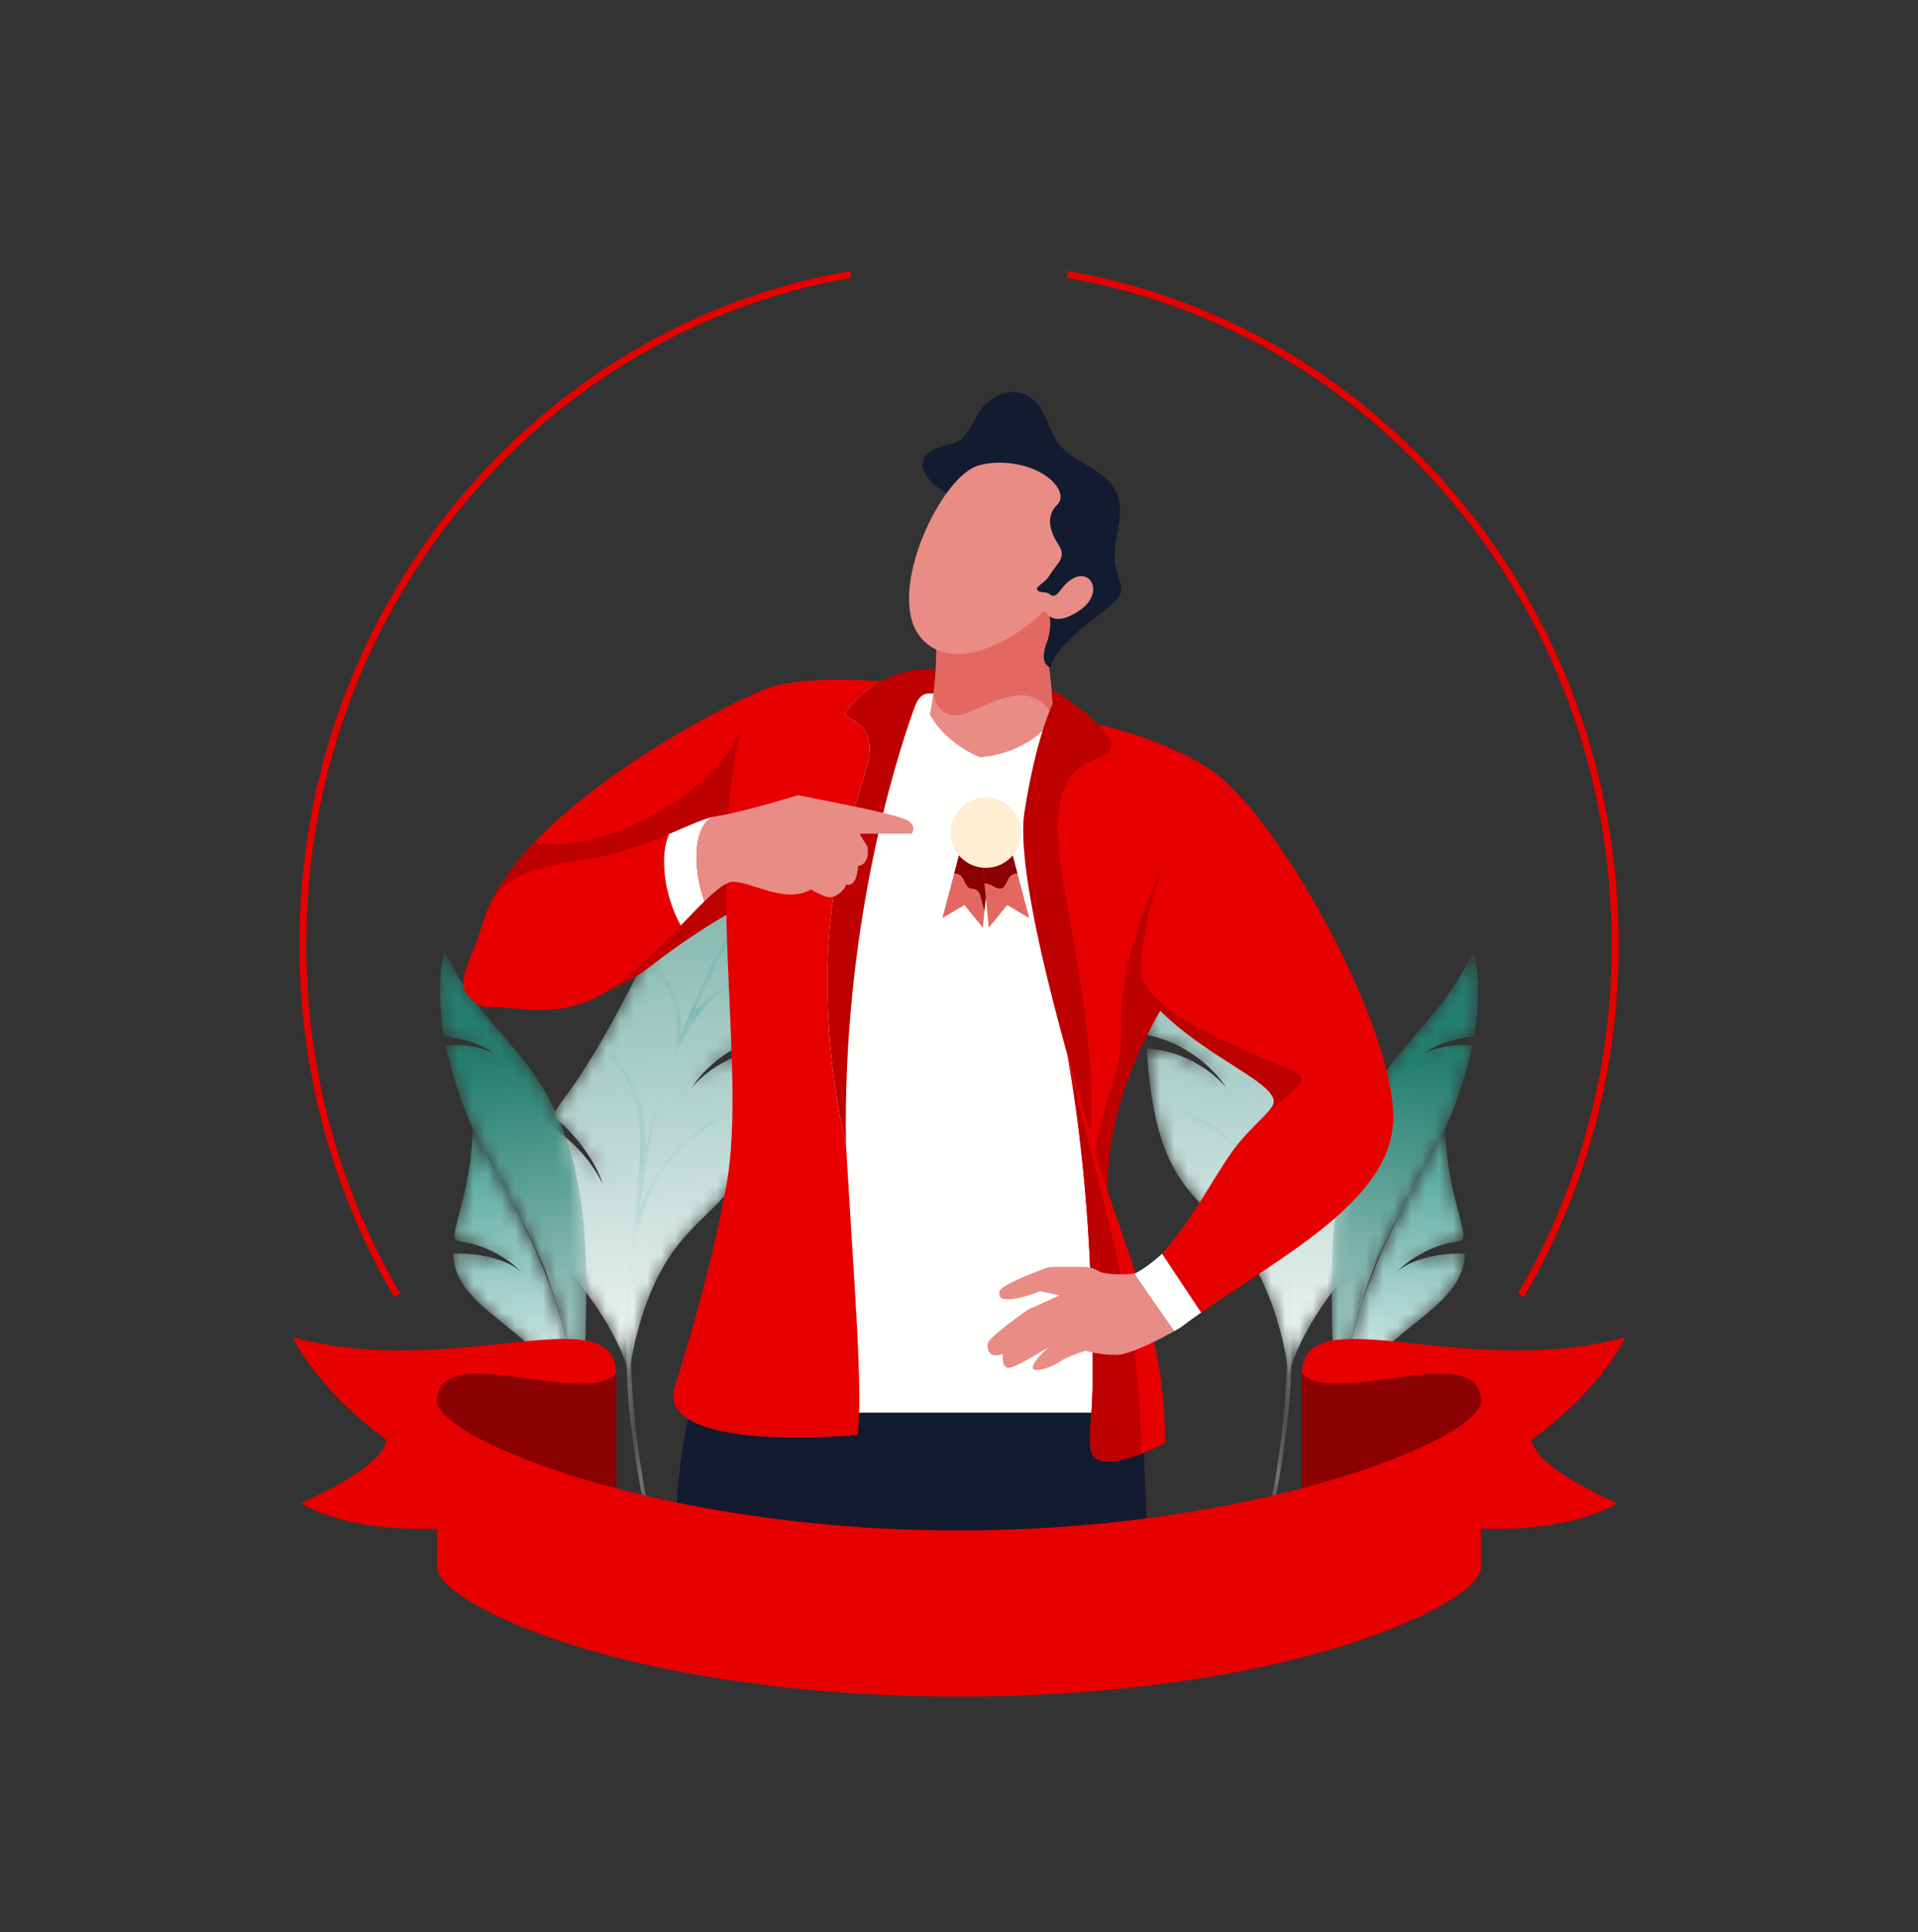 <svg xmlns="http://www.w3.org/2000/svg" xmlns:xlink="http://www.w3.org/1999/xlink" width="138" height="139" viewBox="0 0 138 139">
    <rect x="0" y="0" width="138" height="139" fill="#333333" stroke="none"/>
    <defs>
        <path id="prefix__a" d="M0 0L137.983 0 137.983 138 0 138z"/>
        <path id="prefix__b" d="M11.666 25.46c1.34-2.017 3.652-3.437 5.792-3.811.541-8.888 3.697-10.272 5.49-12.677 2.875-3.984 1.126-6.437 2.907-8.776-4.218 4-6.796.19-12.274 7.015-2.22 2.751-.533 1.146-.85 5.488-.19-.954-.581-1.883-1.063-2.751-1.138 1.93-3.257 6.094-4.042 7.61C.853 30.982.513 25.218 3.902 29.8c.598.817 1.09 1.683 1.375 2.574-.992-1.978-2.449-3.343-3.934-4.265-2.455 4.493-1.558 6.239 3.023 12.455 4.986 6.938 1.646 8.974 3.445 2.349 2.97-10.936 8.774-6.334 9.589-20.264-2.288.076-4.488 1.35-5.734 2.81"/>
        <path id="prefix__e" d="M11.805 7.552c5.43-7.87 6.47-6.763 5.786-7.437-2.404 2.438-4.562 5.106-6.468 7.957.346-1.387.117-2.777-.474-3.86-.692.376.474.31.359 2.792-.11 2.726-2.28 3.417-5.657 12.249.135-1.826-.374-3.588-1.627-4.877-.577.56.872.377 1.318 3.388.26 2.088-.39 3.21-.325 3.234-4.33 12.52.67 4.547-4.26-.392l-.195.195c5.878 5.89-2.723 15.45 3.736 37.135.831-.248-1.823-4.091-2.209-15.337-.2-5.97-.102-10.12 2.329-13.62 2.829-4.077 5.615-3.715 5.336-4.485-3.123 1.134-5.754 3.701-7.057 7.173 1.014-6.905 2.308-15.72 9.162-16.93-.127-.655-3.583.77-5.192 2.736 6.46-15.25 10.445-10.68 10.58-12.116-1.793-.17-3.794.962-5.142 2.195"/>
        <path id="prefix__h" d="M7.072 37.384C6.064 37.294 9.992 21.125.076.2.658-.076 8.9 16.75 7.072 37.384"/>
        <path id="prefix__k" d="M4.942 10.565c-.209-.23-.754-.71-1.26-1.02-3.93-2.46-4.14.686-2.818-4.748.29-1.193.603-3.311.568-4.615 2.105 4.731 6.964 10.34 7.887 22.594C8.297 14.8.162 14.073.033 9.24c1.645-.067 3.82.325 4.909 1.326"/>
        <path id="prefix__n" d="M4.045 7.54C3.07 6.726 1.708 6.48.46 6.286.165 4.577.023 1.735.54.151c1.534 3.388 3.43 5.09 5.7 7.892 6.386 8.15 3.972 18.436 4.3 28.725C9.033 18.411 3.325 18.89.595 6.992c1.201-.179 2.63.097 3.45.547"/>
        <path id="prefix__q" d="M14.278 25.46c-1.34-2.017-3.652-3.437-5.792-3.811-.541-8.888-3.697-10.272-5.49-12.677C.12 4.988 1.87 2.535.089.196c4.218 4 6.796.19 12.274 7.015 2.22 2.751.533 1.146.85 5.488.19-.954.581-1.883 1.063-2.751 1.138 1.93 3.257 6.094 4.042 7.61 6.773 13.425 7.113 7.661 3.724 12.243-.598.817-1.09 1.683-1.375 2.574.992-1.978 2.449-3.343 3.934-4.265 2.455 4.493 1.558 6.239-3.023 12.455-4.986 6.938-1.646 8.974-3.445 2.349-2.97-10.936-8.774-6.334-9.589-20.264 2.288.076 4.488 1.35 5.734 2.81"/>
        <path id="prefix__t" d="M6.135 7.552C.705-.318-.335.789.35.115 2.753 2.553 4.91 5.22 6.817 8.072c-.346-1.387-.117-2.777.474-3.86.692.376-.474.31-.359 2.792.11 2.726 2.28 3.417 5.657 12.249-.135-1.826.374-3.588 1.627-4.877.577.56-.872.377-1.318 3.388-.26 2.088.39 3.21.325 3.234 4.33 12.52-.67 4.547 4.26-.392l.195.195c-5.878 5.89 2.723 15.45-3.736 37.135-.831-.248 1.823-4.091 2.209-15.337.2-5.97.102-10.12-2.329-13.62-2.829-4.077-5.615-3.715-5.336-4.485 3.123 1.134 5.754 3.701 7.057 7.173-1.014-6.905-2.308-15.72-9.162-16.93.127-.655 3.583.77 5.192 2.736C5.113 2.223 1.128 6.793.993 5.357c1.793-.17 3.794.962 5.142 2.195"/>
        <path id="prefix__w" d="M.38 37.384C1.388 37.294-2.54 21.125 7.376.2 6.794-.076-1.448 16.75.38 37.384"/>
        <path id="prefix__z" d="M4.442 10.565c.209-.23.754-.71 1.26-1.02 3.93-2.46 4.14.686 2.818-4.748-.29-1.193-.603-3.311-.568-4.615C5.847 4.913.988 10.522.065 22.776 1.087 14.8 9.222 14.073 9.35 9.24c-1.645-.067-3.82.325-4.909 1.326"/>
        <path id="prefix__C" d="M6.719 7.54c.975-.813 2.337-1.06 3.587-1.253.293-1.71.435-4.552-.082-6.136-1.534 3.388-3.43 5.09-5.7 7.892-6.386 8.15-3.972 18.436-4.3 28.725C1.731 18.411 7.44 18.89 10.17 6.992c-1.201-.179-2.63.097-3.45.547"/>
        <linearGradient id="prefix__c" x1="52.826%" x2="46.99%" y1="98.515%" y2="-33.735%">
            <stop offset="0%" stop-color="#FFFFFE"/>
            <stop offset="100%" stop-color="#247F70"/>
        </linearGradient>
        <linearGradient id="prefix__f" x1="51.522%" x2="49.686%" y1="87.625%" y2="11.709%">
            <stop offset="0%" stop-color="#FFFFFE"/>
            <stop offset="100%" stop-color="#37988C"/>
        </linearGradient>
        <linearGradient id="prefix__i" x1="50.527%" x2="48.687%" y1="71.872%" y2="-46.17%">
            <stop offset="0%" stop-color="#FFFFFE"/>
            <stop offset="100%" stop-color="#37988C"/>
        </linearGradient>
        <linearGradient id="prefix__l" x1="50.971%" x2="47.491%" y1="99.773%" y2="-6.241%">
            <stop offset="0%" stop-color="#FFFFFE"/>
            <stop offset="100%" stop-color="#37988C"/>
        </linearGradient>
        <linearGradient id="prefix__o" x1="53.305%" x2="49.49%" y1="117.44%" y2="21.363%">
            <stop offset="0%" stop-color="#FFFFFE"/>
            <stop offset="100%" stop-color="#247F70"/>
        </linearGradient>
        <linearGradient id="prefix__r" x1="47.174%" x2="53.01%" y1="98.515%" y2="-33.735%">
            <stop offset="0%" stop-color="#FFFFFE"/>
            <stop offset="100%" stop-color="#247F70"/>
        </linearGradient>
        <linearGradient id="prefix__u" x1="48.478%" x2="50.314%" y1="87.625%" y2="11.709%">
            <stop offset="0%" stop-color="#FFFFFE"/>
            <stop offset="100%" stop-color="#37988C"/>
        </linearGradient>
        <linearGradient id="prefix__x" x1="49.473%" x2="51.313%" y1="71.872%" y2="-46.17%">
            <stop offset="0%" stop-color="#FFFFFE"/>
            <stop offset="100%" stop-color="#37988C"/>
        </linearGradient>
        <linearGradient id="prefix__A" x1="49.029%" x2="52.509%" y1="99.773%" y2="-6.241%">
            <stop offset="0%" stop-color="#FFFFFE"/>
            <stop offset="100%" stop-color="#37988C"/>
        </linearGradient>
        <linearGradient id="prefix__D" x1="46.695%" x2="50.51%" y1="117.44%" y2="21.363%">
            <stop offset="0%" stop-color="#FFFFFE"/>
            <stop offset="100%" stop-color="#247F70"/>
        </linearGradient>
    </defs>
    <g fill="none" fill-rule="evenodd" transform="translate(0 .083)">
        <g transform="translate(38.088 52.716)">
            <mask id="prefix__d" fill="#fff">
                <use xlink:href="#prefix__b"/>
            </mask>
            <path fill="url(#prefix__c)" d="M11.666 25.46c1.34-2.017 3.652-3.437 5.792-3.811.541-8.888 3.697-10.272 5.49-12.677 2.875-3.984 1.126-6.437 2.907-8.776-4.218 4-6.796.19-12.274 7.015-2.22 2.751-.533 1.146-.85 5.488-.19-.954-.581-1.883-1.063-2.751-1.138 1.93-3.257 6.094-4.042 7.61C.853 30.982.513 25.218 3.902 29.8c.598.817 1.09 1.683 1.375 2.574-.992-1.978-2.449-3.343-3.934-4.265-2.455 4.493-1.558 6.239 3.023 12.455 4.986 6.938 1.646 8.974 3.445 2.349 2.97-10.936 8.774-6.334 9.589-20.264-2.288.076-4.488 1.35-5.734 2.81" mask="url(#prefix__d)"/>
        </g>
        <g transform="translate(43.608 55.2)">
            <mask id="prefix__g" fill="#fff">
                <use xlink:href="#prefix__e"/>
            </mask>
            <path fill="url(#prefix__f)" d="M11.805 7.552c5.43-7.87 6.47-6.763 5.786-7.437-2.404 2.438-4.562 5.106-6.468 7.957.346-1.387.117-2.777-.474-3.86-.692.376.474.31.359 2.792-.11 2.726-2.28 3.417-5.657 12.249.135-1.826-.374-3.588-1.627-4.877-.577.56.872.377 1.318 3.388.26 2.088-.39 3.21-.325 3.234-4.33 12.52.67 4.547-4.26-.392l-.195.195c5.878 5.89-2.723 15.45 3.736 37.135.831-.248-1.823-4.091-2.209-15.337-.2-5.97-.102-10.12 2.329-13.62 2.829-4.077 5.615-3.715 5.336-4.485-3.123 1.134-5.754 3.701-7.057 7.173 1.014-6.905 2.308-15.72 9.162-16.93-.127-.655-3.583.77-5.192 2.736 6.46-15.25 10.445-10.68 10.58-12.116-1.793-.17-3.794.962-5.142 2.195" mask="url(#prefix__g)"/>
        </g>
        <g transform="translate(35.052 80.316)">
            <mask id="prefix__j" fill="#fff">
                <use xlink:href="#prefix__h"/>
            </mask>
            <path fill="url(#prefix__i)" d="M7.072 37.384C6.064 37.294 9.992 21.125.076.2.658-.076 8.9 16.75 7.072 37.384" mask="url(#prefix__j)"/>
        </g>
        <g transform="translate(32.568 80.868)">
            <mask id="prefix__m" fill="#fff">
                <use xlink:href="#prefix__k"/>
            </mask>
            <path fill="url(#prefix__l)" d="M4.942 10.565c-.209-.23-.754-.71-1.26-1.02-3.93-2.46-4.14.686-2.818-4.748.29-1.193.603-3.311.568-4.615 2.105 4.731 6.964 10.34 7.887 22.594C8.297 14.8.162 14.073.033 9.24c1.645-.067 3.82.325 4.909 1.326" mask="url(#prefix__m)"/>
        </g>
        <g transform="translate(31.464 68.172)">
            <mask id="prefix__p" fill="#fff">
                <use xlink:href="#prefix__n"/>
            </mask>
            <path fill="url(#prefix__o)" d="M4.045 7.54C3.07 6.726 1.708 6.48.46 6.286.165 4.577.023 1.735.54.151c1.534 3.388 3.43 5.09 5.7 7.892 6.386 8.15 3.972 18.436 4.3 28.725C9.033 18.411 3.325 18.89.595 6.992c1.201-.179 2.63.097 3.45.547" mask="url(#prefix__p)"/>
        </g>
        <g transform="translate(73.968 52.716)">
            <mask id="prefix__s" fill="#fff">
                <use xlink:href="#prefix__q"/>
            </mask>
            <path fill="url(#prefix__r)" d="M14.278 25.46c-1.34-2.017-3.652-3.437-5.792-3.811-.541-8.888-3.697-10.272-5.49-12.677C.12 4.988 1.87 2.535.089.196c4.218 4 6.796.19 12.274 7.015 2.22 2.751.533 1.146.85 5.488.19-.954.581-1.883 1.063-2.751 1.138 1.93 3.257 6.094 4.042 7.61 6.773 13.425 7.113 7.661 3.724 12.243-.598.817-1.09 1.683-1.375 2.574.992-1.978 2.449-3.343 3.934-4.265 2.455 4.493 1.558 6.239-3.023 12.455-4.986 6.938-1.646 8.974-3.445 2.349-2.97-10.936-8.774-6.334-9.589-20.264 2.288.076 4.488 1.35 5.734 2.81" mask="url(#prefix__s)"/>
        </g>
        <g transform="translate(76.452 55.2)">
            <mask id="prefix__v" fill="#fff">
                <use xlink:href="#prefix__t"/>
            </mask>
            <path fill="url(#prefix__u)" d="M6.135 7.552C.705-.318-.335.789.35.115 2.753 2.553 4.91 5.22 6.817 8.072c-.346-1.387-.117-2.777.474-3.86.692.376-.474.31-.359 2.792.11 2.726 2.28 3.417 5.657 12.249-.135-1.826.374-3.588 1.627-4.877.577.56-.872.377-1.318 3.388-.26 2.088.39 3.21.325 3.234 4.33 12.52-.67 4.547 4.26-.392l.195.195c-5.878 5.89 2.723 15.45-3.736 37.135-.831-.248 1.823-4.091 2.209-15.337.2-5.97.102-10.12-2.329-13.62-2.829-4.077-5.615-3.715-5.336-4.485 3.123 1.134 5.754 3.701 7.057 7.173-1.014-6.905-2.308-15.72-9.162-16.93.127-.655 3.583.77 5.192 2.736C5.113 2.223 1.128 6.793.993 5.357c1.793-.17 3.794.962 5.142 2.195" mask="url(#prefix__v)"/>
        </g>
        <g transform="translate(95.496 80.316)">
            <mask id="prefix__y" fill="#fff">
                <use xlink:href="#prefix__w"/>
            </mask>
            <path fill="url(#prefix__x)" d="M.38 37.384C1.388 37.294-2.54 21.125 7.376.2 6.794-.076-1.448 16.75.38 37.384" mask="url(#prefix__y)"/>
        </g>
        <g transform="translate(96.048 80.868)">
            <mask id="prefix__B" fill="#fff">
                <use xlink:href="#prefix__z"/>
            </mask>
            <path fill="url(#prefix__A)" d="M4.442 10.565c.209-.23.754-.71 1.26-1.02 3.93-2.46 4.14.686 2.818-4.748-.29-1.193-.603-3.311-.568-4.615C5.847 4.913.988 10.522.065 22.776 1.087 14.8 9.222 14.073 9.35 9.24c-1.645-.067-3.82.325-4.909 1.326" mask="url(#prefix__B)"/>
        </g>
        <g transform="translate(95.772 68.172)">
            <mask id="prefix__E" fill="#fff">
                <use xlink:href="#prefix__C"/>
            </mask>
            <path fill="url(#prefix__D)" d="M6.719 7.54c.975-.813 2.337-1.06 3.587-1.253.293-1.71.435-4.552-.082-6.136-1.534 3.388-3.43 5.09-5.7 7.892-6.386 8.15-3.972 18.436-4.3 28.725C1.731 18.411 7.44 18.89 10.17 6.992c-1.201-.179-2.63.097-3.45.547" mask="url(#prefix__E)"/>
        </g>
        <path fill="#121B30" d="M50.112 99.624c-1.63 5.148-1.602 12.393-1.602 12.393h34.116l-.461-10.802-32.053-1.59"/>
        <path fill="#FFFFFE" d="M53.852 50.45s-2.657 7.459.782 18.919c3.658 12.185-2.559 16.505-3.395 32.18h29.105c.99-8.883-4.444-18.183 1.617-26.753 6.697-9.47 7.42-15.256 7.42-15.256s1.254-4.075-10.032-7.21-22.78-4.284-25.497-1.88"/>
        <path fill="#E36861" d="M71.366 59.978L70.716 66.657 69.388 65.03 67.806 65.962 69.388 59.978 71.366 59.978"/>
        <path fill="#8B0000" d="M71.366 59.978h-1.978l-.731 2.767c.166.025.324.058.433.137.285.208.366.838.708.949.039.012.078.017.119.016.286-.007.539.188.612.465l.303 1.151.534-5.485"/>
        <path fill="#E36861" d="M70.492 59.978L71.142 66.657 72.47 65.03 74.052 65.962 72.47 59.978 70.492 59.978"/>
        <path fill="#8B0000" d="M72.47 59.978h-1.978l.342 3.515c.032-.006.064-.013.095-.013.03 0 .063.007.095.013.344.064.733.436 1.035.338.343-.111.424-.741.708-.949.11-.08.268-.112.434-.137l-.731-2.767"/>
        <path fill="#FFEDD4" d="M73.46 59.822c0 1.398-1.133 2.531-2.531 2.531-1.398 0-2.531-1.133-2.531-2.53 0-1.399 1.133-2.532 2.531-2.532 1.398 0 2.53 1.133 2.53 2.531"/>
        <path fill="#E98C86" d="M67.271 44.978c.395 2.59-.363 6.34-.363 6.34s.898 1.936 3.6 3.078c0 0 3.466-.12 5.305-2.853 0 0-.204-2.811-.352-3.651-.118-.667 1.583-3.043 1.583-3.043s-4.516-3.549-4.66-3.511c-.145.037-5.113 3.64-5.113 3.64"/>
        <path fill="#E36861" d="M72.383 41.338c-.144.037-5.112 3.64-5.112 3.64.283 1.61-.109 4.763-.109 4.763.237 1.726 1.542 1.836 2.44 1.457 2.428-1.027 4.733-2.385 6.21.345 0 0-.234-3.312-.351-3.651-.221-.64 1.583-3.043 1.583-3.043s-4.516-3.549-4.66-3.511"/>
        <path fill="#121B30" d="M70.98 36.276c-2.82.017-7.216-3.405-2.597-4.414 1.429-.313 1.526-1.833 2.465-2.798 1.22-1.253 3.272-1.47 4.292.72.39.837.679 1.764 1.33 2.405 1.183 1.162 2.735 1.408 3.658 2.801 1.184 1.787-.374 3.993.194 5.958.424 1.468.86 1.627-1.169 3.128-4.313 3.19-3.246 4.082-3.692 3.816-.74-.444-.114-1.798-.062-1.99.335-1.263.226-2.247-.819-2.839-.506-.287-1.095-.346-1.638-.54-2.545-.91-.237-4.565-.567-5.275-.206-.44-.93-.974-1.395-.972"/>
        <path fill="#E98C86" d="M70.177 33.482c-2.717 1.142-6.483 9.313-3.914 12.32 2.487 2.91 7.338-.33 8.774-1.867.062-.066.168-.055.215.023.204.34.836.965 2.438-.134 1.954-1.342.592-3.495-1.02-1.885-.382.381-.691 1.076-1.09.762-.4-.313-.762-.064-.945-.338-.183-.273.486-.382.94-1.142.454-.76 1.207-1.175.582-2.118-.625-.944-.932-2.047-.105-2.856.828-.81-.457-2.35-2.509-2.844-2.052-.493-3.366.08-3.366.08"/>
        <path fill="#E60000" d="M79.95 87.71c-.612-2.76-.444-8.69 4.108-16.057 4.552-7.366 5.843-10.364 5.364-13.472-.48-3.108-7.473-5.662-11.803-6.439 0 0-4.107 4.108-2.553 11.879 1.554 7.77 4.44 27.198 4.44 27.198l.443-3.108"/>
        <path fill="#BD0000" d="M79.506 90.82l.443-3.11c-.611-2.76-.443-8.69 4.109-16.057 1.407-2.277 2.502-4.136 3.33-5.71-.124-.851-.194-1.345-.194-1.369 0-.214-3.54-2.348-3.54-2.348-1.543 3.279-3.117 7.646-2.975 11.44.127 3.366-1.225 4.69-2.175 10.549.593 3.85 1.002 6.604 1.002 6.604M67.152 49.818c-.84-.116-1.133.367-1.418 1.165-1.395 3.916-5.13 15.893-4.866 31.297 0 0-2.845-10.938-.244-21.195 1.235-4.873 2.179-6.503 1.898-7.853-.35-1.678-2.093-1.568-1.656-2.13 2.786-3.573 6.45-3.026 6.45-3.026s-.032.585-.075 1.012c-.034.346-.09.73-.09.73"/>
        <path fill="#E60000" d="M55.411 49.387c-3.426 1.16-19.61 9.668-20.882 17.868-.173 1.115-.88 1.845-.444 3.287.04.129.097.25.164.366l.203.354c.328.57.915.94 1.57.987 2.12.15 6.98.116 10.737-2.791 4.95-3.829 8.201-5.101 8.201-5.101l.451-14.97"/>
        <path fill="#BD0000" d="M55.307 52.859l-1.883-.954c-.796 3.967-9.122 9.583-14.994 8.63-2.052 2.156-3.549 4.45-3.901 6.72-.173 1.115-.88 1.845-.444 3.287.04.129.097.25.164.366l.203.354c.328.57.915.94 1.57.987 2.12.15 6.98.116 10.737-2.791 4.95-3.829 8.201-5.101 8.201-5.101l.347-11.498"/>
        <path fill="#E60000" d="M60.624 61.085c1.235-4.873 2.179-6.503 1.898-7.853-.35-1.678-2.095-1.57-1.656-2.13.777-.99 1.692-1.722 2.506-2.167-9.279-.623-9.52 1.514-9.52 1.514-3.502 10.419.011 26.208-1.598 34.799-1.404 7.49-3.744 14.554-3.744 14.554-1.106 4.734 13.202 3.34 13.202 3.34.378-3.398-.249-10.639-.844-20.862 0 0-2.845-10.938-.244-21.195"/>
        <path fill="#BD0000" d="M75.654 49.53c1.262.626 4.292 2.868 4.295 4.021.003.845-1.157.735-2.359 1.665s-2.058 3.006-.986 8.825c1.332 7.24 2.19 12.682 1.858 17.384 0 0-5.609-17.598-4.756-23.069.853-5.47 2.033-7.795 2.033-7.795l-.085-1.03"/>
        <path fill="#E60000" d="M78.462 81.425c1.266 5.842 5.401 13.097 5.375 22.31 0 0-5.198 2.776-5.375.334-.177-2.442.433-1.5 0-12.362-.374-9.406-1.678-15.955-1.678-15.955l1.678 5.673"/>
        <path fill="#BD0000" d="M78.462 104.07c.108 1.49 2.087 1.036 3.612.456.179-10.009-3.328-19.62-5.29-28.774 0 0 1.304 6.55 1.678 15.955.433 10.863-.177 9.92 0 12.362"/>
        <path fill="#E98C86" d="M78.993 91.341c-.3-.181-.643-.277-.994-.277h-2.182c-.237 0-.472.044-.693.13-.867.334-3.233 1.213-3.233 1.7 0 .4.14.496.68.496.853 0 2.27-.585 2.27-.585l1.384.312-2.277 1.027s-2.678 1.874-2.856 2.365c-.178.49.178 1.205 1.071.803 0 0-.179 1.205.58.982.759-.223 2.723-1.472 2.723-1.472s-1.205 1.037-1.16 1.5c.044.463 1.606-.161 2.008-.474.402-.312 1.785-.759 1.785-.759s.905.302 2.206.302c1.013 0 3.241-1.182 4.18-1.706-.996-1.42-2.137-3.058-2.872-4.144-.394.074-2.057.14-2.62-.2"/>
        <path fill="#FFFFFE" d="M81.613 91.541c.735 1.086 1.876 2.724 2.871 4.144.268-.15.431-.246.431-.246.481-.366.99-.732 1.514-1.099l-2.811-4.23c-.528.51-1.708 1.376-2.005 1.431"/>
        <path fill="#E60000" d="M88.458 56.43s-2.48.907-4.245 4.446c-1.15 2.303-3.023 9.563-1.663 10.729 3.396 4.111 9.231 6.052 9.102 7.61-.054.64-1.592 1.646-2.885 3.398-1.444 1.956-2.768 4.768-5.15 7.497l2.812 4.23c5.678-3.966 13.439-7.977 13.795-13.566.39-6.104-7.014-19.873-11.766-24.345"/>
        <path fill="#BD0000" d="M82.081 69.458c-.036 1.028.091 1.823.469 2.147 3.396 4.111 9.231 6.052 9.102 7.61-.03.362-.534.84-1.2 1.504 2.397-2.399 3.35-2.581 3.124-3.35-.225-.767-11.812-4.015-11.495-7.911"/>
        <path fill="#E60000" d="M48.144 59.914c-1.593.672-3.562 1.429-5.897 1.807-4.475.726-6.41 1.27-7.438 4.415-1.028 3.144-1.611 3.81-1.47 4.717.078.51.515.944.882 1.226.29.224.655.323 1.02.295 1.765-.137 4.726 1.035 8.196-1.004 1.913-1.123 3.877-3.14 5.542-4.87-1.234-2.215-1.525-5.106-.835-6.586"/>
        <path fill="#FFFFFE" d="M51.56 58.637c-.81.116-1.955.661-3.416 1.277-.69 1.48-.399 4.371.835 6.587.614-.638 1.188-1.237 1.703-1.738-.977-2.757-.704-5.852.878-6.126"/>
        <path fill="#E98C86" d="M65.03 58.82c-1.083-.41-4.523-1.078-4.523-1.078l-3.081-.617s-4.173 1.27-5.866 1.512c-1.582.274-1.855 3.369-.878 6.126.87-.844 1.573-1.409 2.027-1.409 1.451 0 3.792 1.628 5.641.55 0 0 .924.565 1.387.565.462 0 1.13-.616 1.13-.925 0 0 .77.36.872-1.335 0 0 .875 0 .669-1.386l-.566-.925h3.749s.523-.667-.56-1.078"/>
        <path fill="#E60000" d="M21.626 108.07c8.624 4.702 22.552-1.61 22.71 2.564V98.68c-.21-5.57-11.772.61-23.265-2.564 0 0 1.483 3.535 6.735 7.385-.232 2.038-6.18 4.57-6.18 4.57"/>
        <path fill="#8B0000" d="M44.336 110.634c-2.199 2.636-13.1-3.553-12.888 2.072V100.75c0-4.635 10.69.565 12.888-2.071v11.955"/>
        <path fill="#E60000" d="M116.374 108.07c-8.624 4.702-22.552-1.61-22.71 2.564V98.68c.21-5.57 11.772.61 23.265-2.564 0 0-1.483 3.535-6.735 7.385.233 2.038 6.18 4.57 6.18 4.57"/>
        <path fill="#8B0000" d="M93.664 110.634c2.199 2.636 12.888-3.55 12.888 2.072V100.75c0-4.635-10.69.565-12.888-2.071v11.955"/>
        <path fill="#E60000" d="M106.552 100.75v11.956c-.1 2.644-13.95 9.27-37.552 9.27s-37.452-6.626-37.552-9.27V100.75c.1 2.644 15.869 9.27 37.552 9.27s37.452-6.626 37.552-9.27z"/>
        <path stroke="#E60000" stroke-width=".5" d="M61.212 19.655l-1.443.282c-.24.049-.481.09-.72.145l-.714.175c-.475.12-.955.224-1.427.357l-1.41.414c-1.868.591-3.716 1.26-5.493 2.091l-.67.302c-.222.104-.439.218-.658.327l-1.312.665c-.851.486-1.72.94-2.543 1.475-.413.264-.84.505-1.241.788l-1.214.83c-.405.276-.788.583-1.183.873-.393.292-.786.586-1.16.903l-1.136.933-1.096.98c-.37.321-.719.666-1.07 1.01-.346.346-.71.675-1.043 1.035-1.367 1.406-2.632 2.907-3.833 4.456-2.353 3.135-4.37 6.53-5.919 10.133-.412.89-.738 1.815-1.1 2.726l-.477 1.391-.236.696-.207.706-.411 1.412-.35 1.427c-.058.239-.12.476-.173.715l-.144.721c-.094.48-.196.96-.284 1.442l-.225 1.454c-.036.242-.08.483-.109.727l-.08.73c-.052.488-.111.975-.158 1.462l-.096 1.468-.047.733-.048 2.205.025 1.47c.007.49.044.98.065 1.47.432 7.83 2.747 15.549 6.704 22.322M76.788 19.655l1.443.282c.24.049.481.09.72.145l.714.175c.475.12.955.224 1.427.357l1.41.414c1.868.591 3.716 1.26 5.493 2.091l.67.302c.222.104.439.218.658.327l1.312.665c.851.486 1.72.94 2.543 1.475.413.264.84.505 1.241.789l1.214.83c.405.275.788.582 1.183.872.393.292.786.586 1.16.903l1.136.933 1.096.98c.37.321.719.666 1.07 1.01.346.346.71.675 1.043 1.035 1.367 1.406 2.632 2.907 3.833 4.456 2.353 3.135 4.37 6.53 5.919 10.133.412.89.738 1.815 1.1 2.726l.477 1.391.236.696.207.706.411 1.412.35 1.427c.058.239.12.476.173.715l.144.721c.095.48.196.96.284 1.442l.225 1.454c.036.242.08.483.109.727l.08.73c.052.488.111.975.158 1.462l.096 1.468.047.733.048 2.205-.025 1.47c-.007.49-.044.98-.065 1.47-.432 7.83-2.747 15.549-6.704 22.322"/>
    </g>
</svg>
